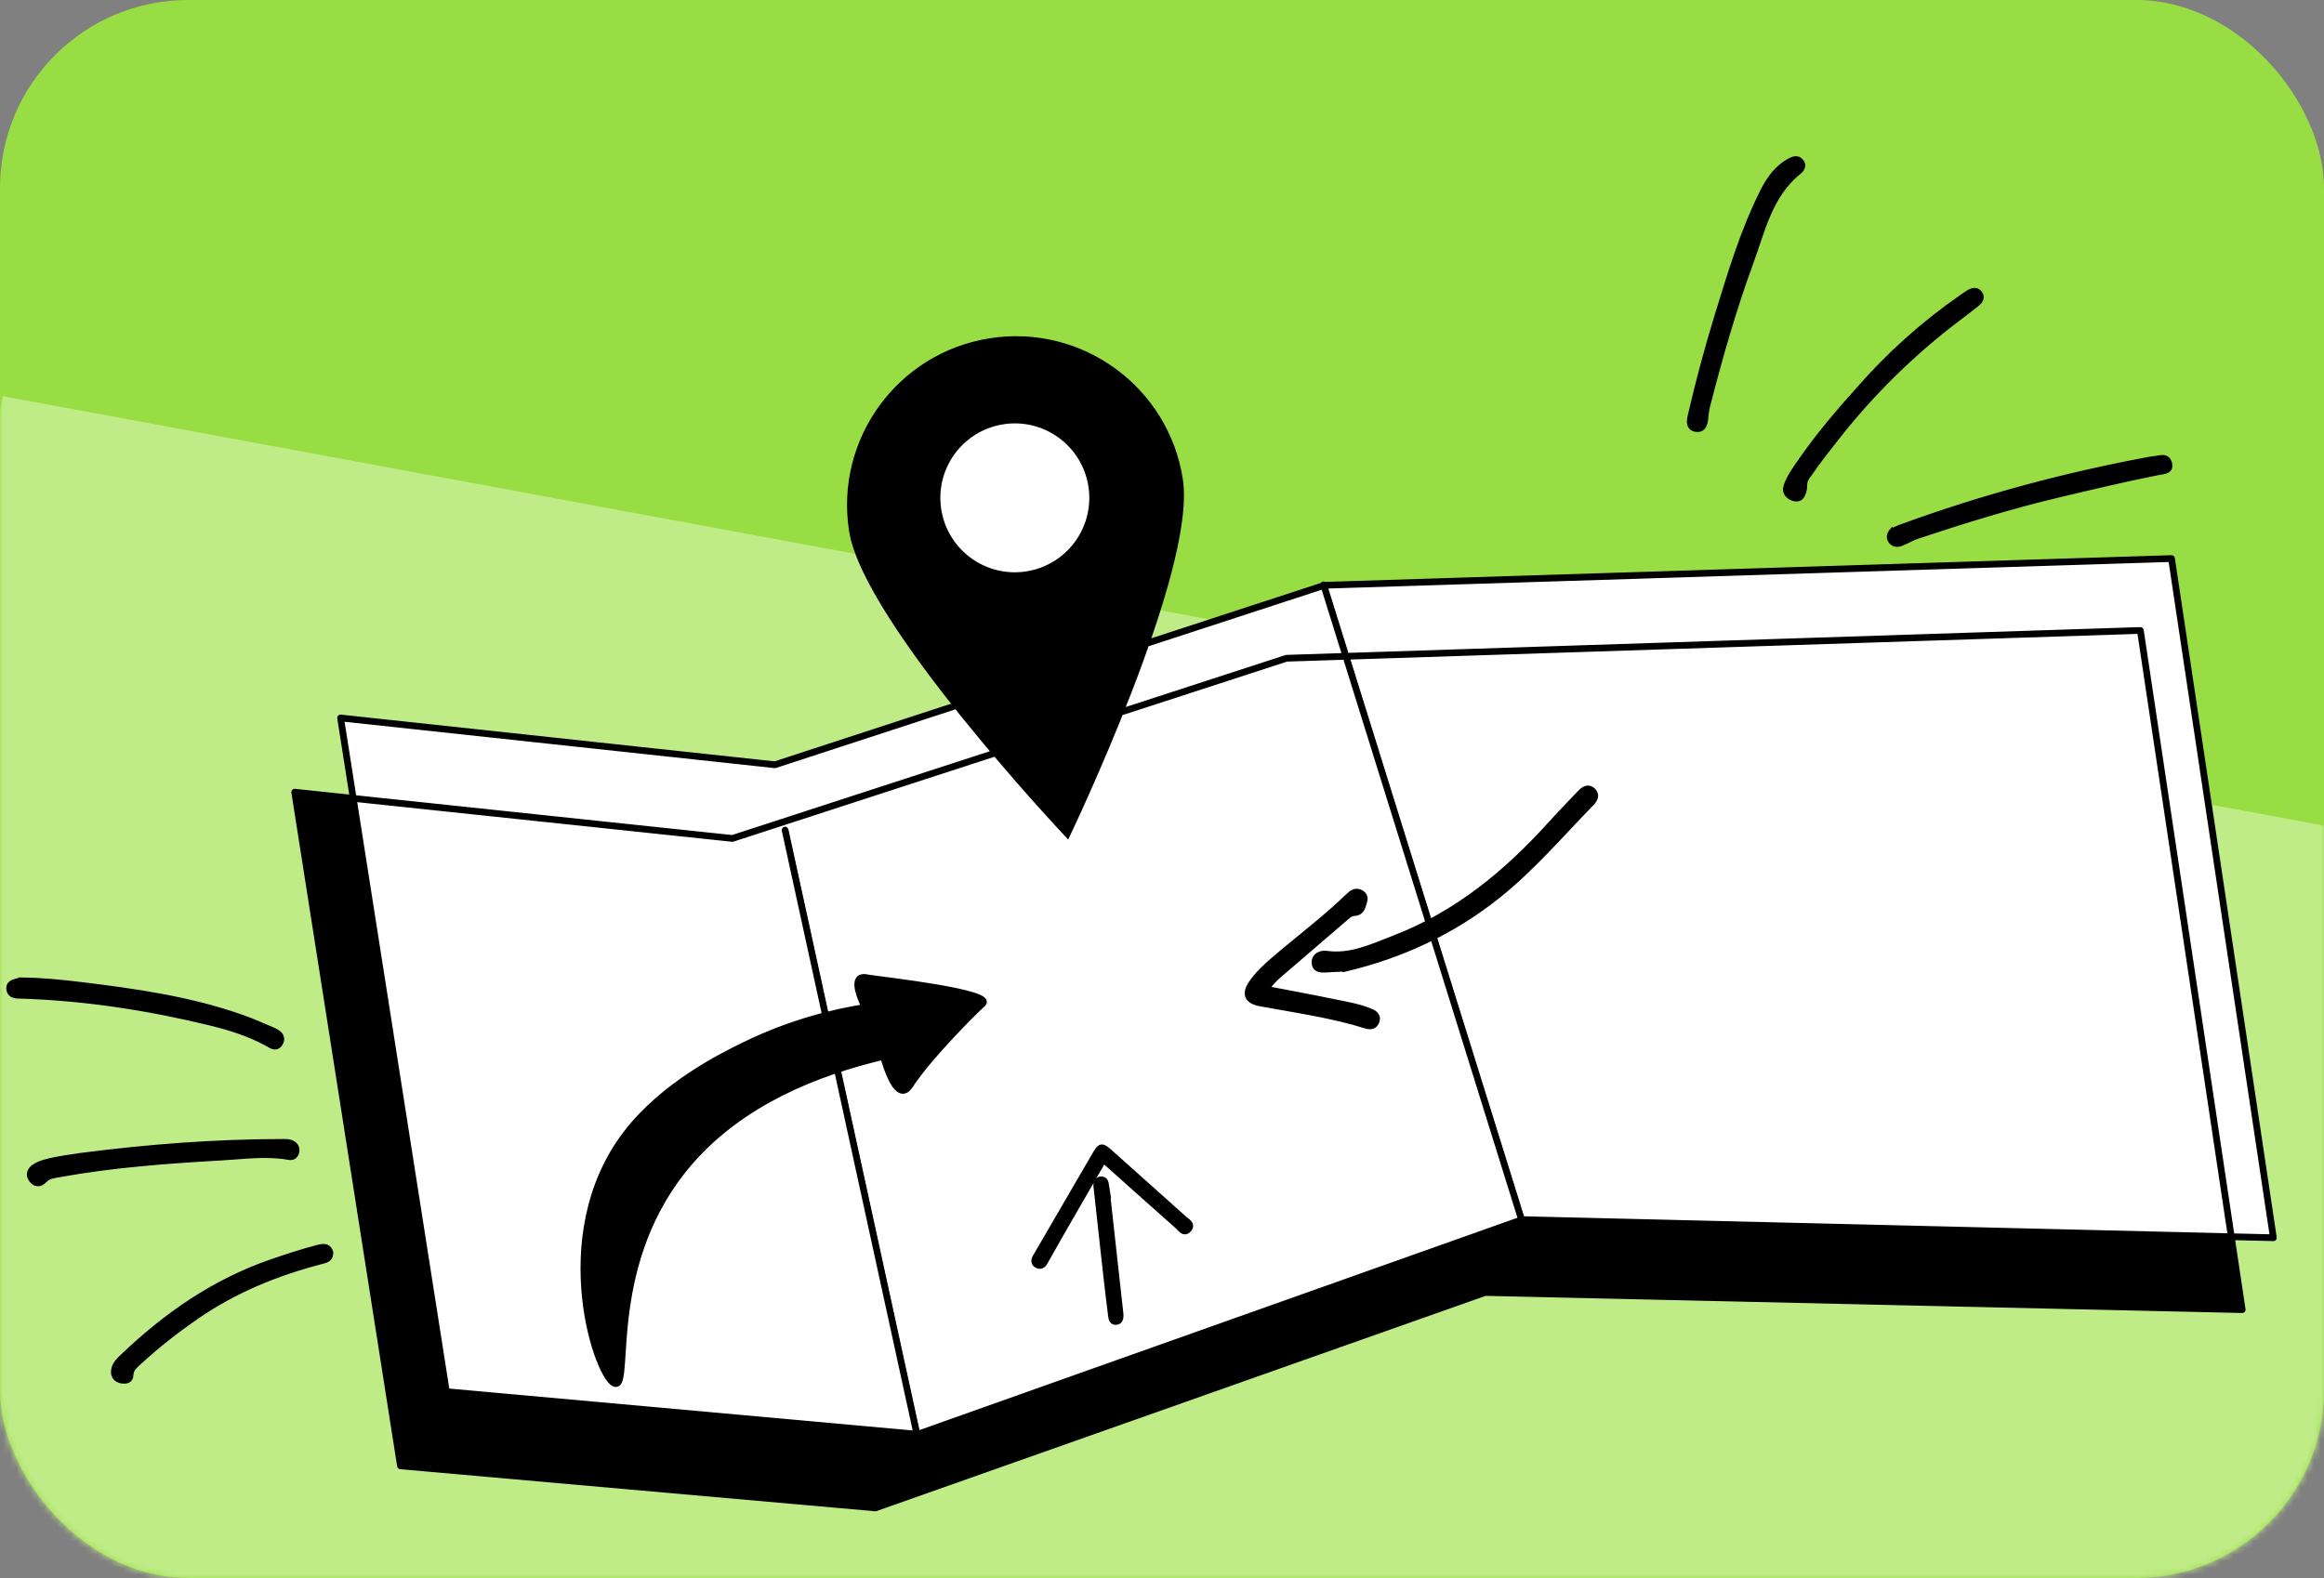 <svg width="346" height="235" viewBox="0 0 346 235" fill="none" xmlns="http://www.w3.org/2000/svg">
<rect x="0" y="0" width="346" height="235" fill="#808080" stroke="none"/>
<rect width="346" height="235" rx="28" fill="#99DD44"/>
<mask id="mask0_4697_21626" style="mask-type:alpha" maskUnits="userSpaceOnUse" x="0" y="0" width="346" height="235">
<rect width="346" height="235" rx="28" fill="#5906FF"/>
</mask>
<g mask="url(#mask0_4697_21626)">
<rect x="0.416" y="59" width="374.863" height="304.54" transform="rotate(10.484 0.416 59)" fill="#C0EC88"/>
</g>
<path d="M59.624 218.302L43.876 117.973L109.044 124.865L191.544 98.029L318.662 93.889L333.822 195.038L221.107 192.483L130.334 224.565L59.624 218.302Z" fill="black"/>
<path d="M281.755 79.17C282.044 79.037 282.442 78.816 282.869 78.66C294.983 74.205 307.498 70.832 320.373 68.463C320.51 68.44 320.648 68.418 320.788 68.41C321.533 68.382 322.53 67.846 322.871 68.986C323.217 70.145 322.065 70.101 321.346 70.246C316.332 71.243 311.384 72.426 306.429 73.602C299.305 75.292 292.365 77.447 285.475 79.734C284.612 80.023 283.831 80.506 282.979 80.832C282.496 81.017 281.936 81.026 281.572 80.451C281.308 80.034 281.378 79.63 281.751 79.166L281.755 79.17Z" fill="black"/>
<path d="M267.814 25.446C263.408 28.94 262.327 34.251 260.541 39.116C257.975 46.115 255.938 53.293 254.084 60.519C253.925 61.14 253.882 61.77 253.815 62.401C253.735 63.136 253.466 63.992 252.492 63.813C251.538 63.637 251.564 62.817 251.745 62.042C252.929 56.925 254.279 51.857 255.828 46.843C257.753 40.612 259.611 34.35 262.57 28.498C263.51 26.639 264.709 24.969 266.639 23.98C267.15 23.72 267.699 23.604 268.091 24.153C268.437 24.633 268.239 25.079 267.817 25.442L267.814 25.446Z" fill="black"/>
<path d="M3.307 146.073C6.116 146.094 9.189 146.397 12.25 146.772C20.331 147.764 28.387 148.908 36.102 151.658C37.672 152.217 39.194 152.893 40.725 153.556C41.517 153.898 42.165 154.513 41.595 155.379C41.059 156.184 40.427 155.643 39.727 155.26C37.086 153.829 34.217 152.931 31.317 152.225C21.963 149.949 12.487 148.497 2.848 148.213C2.166 148.193 1.535 148.106 1.442 147.267C1.371 146.6 1.875 146.253 3.308 146.079L3.307 146.073Z" fill="black"/>
<path d="M276.69 58.195C281.235 52.972 286.363 48.353 292.075 44.384C292.441 44.132 292.795 43.876 293.177 43.645C293.674 43.344 294.213 43.19 294.631 43.719C295.062 44.267 294.759 44.764 294.311 45.125C293.36 45.898 292.381 46.638 291.401 47.377C284.635 52.507 278.633 58.404 273.387 65.084C272.024 66.823 270.64 68.537 269.404 70.37C269.152 70.746 268.685 71.192 268.577 71.909C268.508 72.349 268.607 72.547 268.455 73.087C268.364 73.405 268.207 73.976 267.756 74.137C267.553 74.209 267.356 74.177 267.198 74.151C266.854 74.096 266.62 73.936 266.501 73.851C266 73.487 265.844 72.997 266.036 72.421C266.513 71.003 267.412 69.82 268.248 68.616C270.792 64.936 273.692 61.54 276.689 58.188L276.69 58.195Z" fill="black"/>
<path d="M12.012 172.204C21.985 170.91 32 170.134 42.063 170.127C42.561 170.126 43.055 170.104 43.499 170.352C43.978 170.622 44.183 171.055 44.038 171.597C43.906 172.082 43.563 172.338 43.039 172.245C39.668 171.639 36.288 172.128 32.926 172.319C24.897 172.78 16.87 173.365 8.932 174.796C8.071 174.952 7.189 175.013 6.518 175.725C5.922 176.36 5.242 176.28 4.761 175.616C4.273 174.943 4.518 174.271 5.178 173.839C6.097 173.242 7.181 173.035 8.23 172.816C9.475 172.556 10.748 172.407 12.008 172.21L12.012 172.204Z" fill="black"/>
<path d="M49.121 186.547C49.127 187.427 48.522 187.582 47.87 187.749C41.172 189.484 34.846 192.063 29.13 196.023C26.183 198.064 23.36 200.266 20.725 202.696C20.093 203.275 19.39 203.779 19.353 204.84C19.325 205.605 18.553 205.638 17.967 205.494C17.16 205.298 16.907 204.659 17.072 203.895C17.233 203.142 17.803 202.621 18.332 202.117C24.78 195.942 31.974 190.941 40.494 188.014C42.762 187.234 45.04 186.479 47.37 185.88C48.16 185.68 48.831 185.603 49.121 186.547Z" fill="black"/>
<path d="M66.456 207.252L50.708 106.922L115.374 113.893L197.191 87.163L323.299 83.181L338.465 184.329L226.635 181.63L136.616 213.6L66.456 207.252Z" fill="white"/>
<path d="M200.321 144.178C199.323 144.23 198.392 144.26 197.466 144.323C196.687 144.373 195.829 144.349 195.778 143.389C195.725 142.385 196.715 141.995 197.431 142.097C201.134 142.624 204.324 141.054 207.591 139.8C216.892 136.237 224.313 130.096 230.904 122.804C232.351 121.206 233.859 119.657 235.344 118.097C235.866 117.55 236.501 117.2 237.124 117.83C237.67 118.384 237.402 119.012 236.907 119.521C232.357 124.191 228.12 129.184 223.01 133.274C216.28 138.662 208.651 142.21 200.322 144.183L200.321 144.178Z" fill="black"/>
<path d="M188.438 147.319C191.901 147.987 195.257 148.601 198.593 149.294C200.458 149.681 202.359 149.981 204.13 150.738C204.71 150.987 205.144 151.422 204.861 152.128C204.589 152.805 204.022 152.888 203.389 152.686C198.562 151.164 193.559 150.441 188.603 149.53C188.22 149.459 187.829 149.41 187.444 149.323C185.76 148.945 185.368 148.006 186.337 146.542C187.294 145.102 188.574 143.95 189.882 142.827C193.491 139.737 197.313 136.892 200.734 133.574C201.233 133.092 201.759 132.605 202.544 133.007C202.995 133.238 203.218 133.651 203.076 134.106C202.84 134.87 202.751 135.841 201.655 135.903C201.167 135.93 200.844 136.139 200.503 136.438C197.201 139.289 193.885 142.12 190.577 144.967C189.805 145.634 189.055 146.325 188.438 147.313L188.438 147.319Z" fill="black"/>
<path d="M175.606 71.414C177.706 84.864 158.894 124.145 158.894 124.145C158.894 124.145 129.005 92.461 126.906 79.016C124.808 65.571 134.004 52.967 147.456 50.867C160.907 48.768 173.508 57.969 175.606 71.414Z" fill="black"/>
<path d="M152.876 85.588C159.199 84.601 163.524 78.676 162.537 72.353C161.551 66.031 155.625 61.706 149.302 62.693C142.979 63.68 138.653 69.605 139.64 75.928C140.627 82.25 146.553 86.575 152.876 85.588Z" fill="white"/>
<path d="M93.288 168.807C98.851 161.55 107.582 157.278 110.859 155.672C117.893 152.233 124.366 150.736 128.785 150.03C128.101 148.594 127.193 146.352 128.046 145.721C128.463 145.415 129.137 145.632 129.412 145.672C131.663 146.009 148.165 147.858 146.27 149.489C145.147 150.457 138.389 157.206 135.646 161.359C135.385 161.755 135.008 162.355 134.466 162.385C133.299 162.447 132.258 159.809 131.521 157.326C121.672 159.656 110.484 164.061 102.716 172.996C89.959 187.671 93.895 205.982 91.697 206.057C89.286 206.138 81.472 184.221 93.288 168.807Z" fill="black"/>
<path d="M164.265 172.663C162.753 175.278 161.283 177.81 159.82 180.352C158.357 182.894 156.9 185.44 155.461 187.995C155.203 188.446 154.828 188.564 154.442 188.368C153.966 188.125 153.964 187.687 154.227 187.236C157.113 182.279 159.997 177.316 162.882 172.354C163.939 170.537 163.929 170.544 165.486 171.931C169.058 175.125 172.646 178.312 176.21 181.518C176.656 181.919 177.571 182.351 176.891 183.075C176.268 183.746 175.775 182.899 175.349 182.517C171.992 179.551 168.659 176.56 165.316 173.576C164.992 173.288 164.662 173 164.27 172.657L164.265 172.663Z" fill="black"/>
<path d="M164.8 178.025C165.442 183.82 166.084 189.616 166.727 195.412C166.745 195.601 166.769 195.788 166.765 195.975C166.751 196.376 166.658 196.763 166.172 196.8C165.675 196.84 165.545 196.466 165.494 196.064C165.247 194.062 164.995 192.062 164.769 190.057C164.281 185.703 163.809 181.346 163.331 176.99C163.313 176.802 163.272 176.611 163.293 176.428C163.328 176.056 163.476 175.743 163.903 175.709C164.345 175.673 164.517 175.968 164.58 176.336C164.678 176.895 164.755 177.457 164.843 178.018C164.827 178.02 164.811 178.023 164.795 178.025L164.8 178.025Z" fill="black"/>
<path d="M59.624 218.302L59.13 218.38C59.166 218.607 59.351 218.78 59.58 218.8L59.624 218.302ZM43.876 117.973L43.928 117.475C43.774 117.459 43.62 117.515 43.513 117.628C43.406 117.741 43.358 117.897 43.382 118.05L43.876 117.973ZM109.044 124.865L108.991 125.362C109.061 125.37 109.132 125.362 109.199 125.34L109.044 124.865ZM191.544 98.029L191.528 97.529C191.481 97.531 191.434 97.539 191.39 97.553L191.544 98.029ZM318.662 93.889L319.156 93.815C319.119 93.564 318.899 93.381 318.646 93.39L318.662 93.889ZM333.822 195.038L333.81 195.538C333.958 195.542 334.099 195.48 334.197 195.369C334.294 195.258 334.338 195.11 334.316 194.964L333.822 195.038ZM221.107 192.483L221.118 191.983C221.057 191.982 220.997 191.992 220.94 192.012L221.107 192.483ZM130.334 224.565L130.29 225.063C130.361 225.069 130.433 225.06 130.5 225.036L130.334 224.565ZM281.755 79.17L281.421 79.542L281.666 79.762L281.965 79.624L281.755 79.17ZM282.869 78.66L283.04 79.13L283.042 79.129L282.869 78.66ZM320.373 68.463L320.292 67.969L320.282 67.971L320.373 68.463ZM320.788 68.41L320.769 67.91L320.76 67.911L320.788 68.41ZM322.871 68.986L322.392 69.129L322.392 69.129L322.871 68.986ZM321.346 70.246L321.444 70.737L321.445 70.736L321.346 70.246ZM306.429 73.602L306.544 74.089L306.544 74.089L306.429 73.602ZM285.475 79.734L285.317 79.259L285.316 79.26L285.475 79.734ZM282.979 80.832L282.8 80.365L282.8 80.365L282.979 80.832ZM281.572 80.451L281.149 80.718L281.15 80.719L281.572 80.451ZM281.751 79.166L282.086 78.795L281.693 78.441L281.362 78.853L281.751 79.166ZM267.814 25.446L268.125 25.837L268.158 25.811L268.186 25.779L267.814 25.446ZM260.541 39.116L260.071 38.944L260.071 38.944L260.541 39.116ZM254.084 60.519L253.6 60.395L253.6 60.395L254.084 60.519ZM253.815 62.401L254.312 62.455L254.312 62.453L253.815 62.401ZM252.492 63.813L252.402 64.305L252.402 64.305L252.492 63.813ZM251.745 62.042L252.232 62.156L252.233 62.154L251.745 62.042ZM255.828 46.843L255.35 46.696L255.35 46.696L255.828 46.843ZM262.57 28.498L262.124 28.272L262.124 28.272L262.57 28.498ZM266.639 23.98L266.412 23.535L266.411 23.535L266.639 23.98ZM268.091 24.153L267.684 24.444L267.686 24.446L268.091 24.153ZM267.817 25.442L267.491 25.063L267.467 25.084L267.445 25.108L267.817 25.442ZM3.307 146.073L3.311 145.574L2.722 145.569L2.813 146.151L3.307 146.073ZM12.25 146.772L12.311 146.276L12.311 146.276L12.25 146.772ZM36.102 151.658L35.934 152.129L35.934 152.129L36.102 151.658ZM40.725 153.556L40.526 154.015L40.527 154.016L40.725 153.556ZM41.595 155.379L42.011 155.656L42.012 155.654L41.595 155.379ZM39.727 155.26L39.968 154.821L39.966 154.82L39.727 155.26ZM31.317 152.225L31.435 151.739L31.435 151.739L31.317 152.225ZM2.848 148.213L2.863 147.713L2.862 147.713L2.848 148.213ZM1.442 147.267L0.945 147.32L0.945 147.322L1.442 147.267ZM3.308 146.079L3.368 146.575L3.882 146.513L3.802 146.002L3.308 146.079ZM276.69 58.195L276.19 58.221L276.255 59.457L277.067 58.523L276.69 58.195ZM292.075 44.384L291.791 43.973L291.79 43.974L292.075 44.384ZM293.177 43.645L293.435 44.074L293.437 44.073L293.177 43.645ZM294.631 43.719L295.025 43.41L295.024 43.409L294.631 43.719ZM294.311 45.125L293.997 44.735L293.995 44.737L294.311 45.125ZM291.401 47.377L291.1 46.979L291.099 46.979L291.401 47.377ZM273.387 65.084L272.994 64.775L272.993 64.775L273.387 65.084ZM269.404 70.37L268.989 70.09L268.988 70.092L269.404 70.37ZM268.577 71.909L269.071 71.987L269.071 71.984L268.577 71.909ZM268.455 73.087L268.936 73.223L268.936 73.222L268.455 73.087ZM267.756 74.137L267.923 74.609L267.924 74.608L267.756 74.137ZM267.198 74.151L267.279 73.658L267.277 73.657L267.198 74.151ZM266.501 73.851L266.207 74.255L266.209 74.257L266.501 73.851ZM266.036 72.421L265.562 72.261L265.562 72.263L266.036 72.421ZM268.248 68.616L268.659 68.902L268.66 68.901L268.248 68.616ZM276.689 58.188L277.189 58.162L277.126 56.95L276.317 57.854L276.689 58.188ZM12.012 172.204L11.948 171.708L11.735 171.736L11.609 171.909L12.012 172.204ZM42.063 170.127L42.064 170.627H42.064L42.063 170.127ZM43.499 170.352L43.744 169.916L43.743 169.915L43.499 170.352ZM44.038 171.597L44.52 171.728L44.521 171.726L44.038 171.597ZM43.039 172.245L42.951 172.737L42.952 172.737L43.039 172.245ZM32.926 172.319L32.898 171.82L32.897 171.82L32.926 172.319ZM8.932 174.796L8.844 174.304L8.843 174.304L8.932 174.796ZM6.518 175.725L6.154 175.382L6.153 175.383L6.518 175.725ZM4.761 175.616L4.356 175.91L4.356 175.91L4.761 175.616ZM5.178 173.839L4.906 173.42L4.905 173.421L5.178 173.839ZM8.23 172.816L8.332 173.306L8.332 173.306L8.23 172.816ZM12.008 172.21L12.085 172.704L12.289 172.672L12.411 172.505L12.008 172.21ZM49.121 186.547L49.621 186.544L49.62 186.471L49.599 186.401L49.121 186.547ZM47.87 187.749L47.745 187.265L47.744 187.265L47.87 187.749ZM29.13 196.023L29.415 196.435L29.415 196.434L29.13 196.023ZM20.725 202.696L21.063 203.064L21.064 203.063L20.725 202.696ZM19.353 204.84L19.853 204.859L19.853 204.858L19.353 204.84ZM17.967 205.494L18.086 205.009L18.085 205.009L17.967 205.494ZM17.072 203.895L17.561 204L17.561 204L17.072 203.895ZM18.332 202.117L18.677 202.479L18.677 202.479L18.332 202.117ZM40.494 188.014L40.656 188.487L40.657 188.487L40.494 188.014ZM47.37 185.88L47.248 185.395L47.246 185.396L47.37 185.88ZM66.456 207.252L65.962 207.329C65.998 207.556 66.183 207.729 66.411 207.75L66.456 207.252ZM50.708 106.922L50.761 106.425C50.607 106.408 50.453 106.464 50.346 106.577C50.238 106.69 50.19 106.846 50.214 106.999L50.708 106.922ZM115.374 113.893L115.32 114.39C115.391 114.397 115.462 114.39 115.529 114.368L115.374 113.893ZM197.191 87.163L197.175 86.663C197.128 86.665 197.081 86.673 197.036 86.688L197.191 87.163ZM323.299 83.181L323.794 83.107C323.756 82.856 323.537 82.673 323.284 82.681L323.299 83.181ZM338.465 184.329L338.452 184.829C338.6 184.833 338.742 184.771 338.839 184.66C338.937 184.55 338.981 184.401 338.959 184.255L338.465 184.329ZM226.635 181.63L226.647 181.131C226.586 181.129 226.525 181.139 226.467 181.159L226.635 181.63ZM136.616 213.6L136.571 214.098C136.643 214.105 136.715 214.095 136.783 214.071L136.616 213.6ZM117.375 123.51C117.316 123.24 117.05 123.069 116.78 123.128C116.51 123.187 116.339 123.454 116.398 123.723L117.375 123.51ZM136.012 213.632C136.071 213.902 136.337 214.073 136.607 214.014C136.877 213.955 137.048 213.689 136.989 213.419L136.012 213.632ZM226.034 181.715C226.117 181.979 226.397 182.126 226.661 182.044C226.924 181.962 227.071 181.681 226.989 181.418L226.034 181.715ZM197.544 86.945C197.462 86.681 197.182 86.534 196.918 86.616C196.655 86.698 196.507 86.979 196.59 87.243L197.544 86.945ZM200.321 144.178L200.815 144.1L200.745 143.655L200.295 143.679L200.321 144.178ZM197.466 144.323L197.499 144.822L197.5 144.822L197.466 144.323ZM195.778 143.389L195.279 143.415L195.279 143.415L195.778 143.389ZM197.431 142.097L197.501 141.602L197.501 141.602L197.431 142.097ZM207.591 139.8L207.412 139.333L207.412 139.333L207.591 139.8ZM230.904 122.804L230.534 122.469L230.534 122.469L230.904 122.804ZM235.344 118.097L234.983 117.751L234.982 117.752L235.344 118.097ZM237.124 117.83L237.48 117.479L237.48 117.478L237.124 117.83ZM236.907 119.521L237.265 119.87L237.265 119.869L236.907 119.521ZM223.01 133.274L222.698 132.884L222.697 132.884L223.01 133.274ZM200.322 144.183L199.828 144.261L199.912 144.794L200.437 144.67L200.322 144.183ZM188.438 147.319L187.944 147.396L187.999 147.743L188.344 147.81L188.438 147.319ZM198.593 149.294L198.491 149.784L198.491 149.784L198.593 149.294ZM204.13 150.738L204.326 150.278L204.326 150.278L204.13 150.738ZM204.861 152.128L204.397 151.942L204.397 151.942L204.861 152.128ZM203.389 152.686L203.541 152.21L203.539 152.209L203.389 152.686ZM188.603 149.53L188.511 150.022L188.513 150.022L188.603 149.53ZM187.444 149.323L187.554 148.835L187.553 148.835L187.444 149.323ZM186.337 146.542L185.921 146.265L185.92 146.266L186.337 146.542ZM189.882 142.827L189.556 142.447L189.556 142.448L189.882 142.827ZM200.734 133.574L200.386 133.215L200.386 133.215L200.734 133.574ZM202.544 133.007L202.315 133.452L202.316 133.453L202.544 133.007ZM203.076 134.106L202.599 133.956L202.598 133.958L203.076 134.106ZM201.655 135.903L201.683 136.402L201.683 136.402L201.655 135.903ZM200.503 136.438L200.829 136.817L200.832 136.814L200.503 136.438ZM190.577 144.967L190.25 144.588L190.249 144.589L190.577 144.967ZM188.438 147.313L188.013 147.048L187.915 147.207L187.944 147.391L188.438 147.313ZM175.606 71.414L175.112 71.491L175.606 71.414ZM158.894 124.145L158.53 124.488L159.03 125.018L159.345 124.361L158.894 124.145ZM162.537 72.353L162.043 72.43L162.537 72.353ZM139.64 75.928L139.146 76.005L139.64 75.928ZM93.288 168.807L93.685 169.111H93.685L93.288 168.807ZM110.859 155.672L110.64 155.223L110.639 155.223L110.859 155.672ZM128.785 150.03L128.864 150.524L129.523 150.418L129.236 149.815L128.785 150.03ZM128.046 145.721L127.751 145.317L127.749 145.319L128.046 145.721ZM129.412 145.672L129.486 145.177L129.482 145.177L129.412 145.672ZM146.27 149.489L145.944 149.11L145.943 149.11L146.27 149.489ZM135.646 161.359L135.228 161.083L135.228 161.084L135.646 161.359ZM134.466 162.385L134.492 162.884L134.493 162.884L134.466 162.385ZM131.521 157.326L132 157.184L131.865 156.731L131.406 156.839L131.521 157.326ZM102.716 172.996L103.094 173.324L102.716 172.996ZM91.697 206.057L91.713 206.556L91.714 206.556L91.697 206.057ZM164.265 172.663L163.862 172.367L163.846 172.389L163.832 172.412L164.265 172.663ZM155.461 187.995L155.895 188.243L155.897 188.24L155.461 187.995ZM154.442 188.368L154.214 188.813L154.215 188.813L154.442 188.368ZM154.227 187.236L154.659 187.488L154.659 187.488L154.227 187.236ZM162.882 172.354L162.45 172.102L162.45 172.102L162.882 172.354ZM165.486 171.931L165.819 171.558L165.818 171.557L165.486 171.931ZM176.891 183.075L176.526 182.733L176.524 182.735L176.891 183.075ZM175.349 182.517L175.682 182.145L175.68 182.142L175.349 182.517ZM165.316 173.576L165.649 173.203L165.648 173.203L165.316 173.576ZM164.27 172.657L164.599 172.28L164.189 171.921L163.866 172.361L164.27 172.657ZM164.8 178.025L165.297 177.969L165.239 177.45L164.723 177.531L164.8 178.025ZM166.727 195.412L167.224 195.363L167.223 195.357L166.727 195.412ZM166.765 195.975L167.265 195.992L167.265 195.985L166.765 195.975ZM166.172 196.8L166.133 196.302L166.133 196.302L166.172 196.8ZM165.494 196.064L164.997 196.125L164.998 196.128L165.494 196.064ZM164.769 190.057L164.272 190.112L164.272 190.113L164.769 190.057ZM163.331 176.99L162.834 177.039L162.834 177.045L163.331 176.99ZM163.293 176.428L163.79 176.483L163.79 176.474L163.293 176.428ZM163.903 175.709L163.942 176.207L163.943 176.207L163.903 175.709ZM164.58 176.336L164.087 176.42L164.088 176.422L164.58 176.336ZM164.843 178.018L164.92 178.512L165.414 178.435L165.337 177.941L164.843 178.018ZM164.795 178.025L164.717 177.531L164.872 178.519L164.795 178.025ZM60.118 218.225L44.37 117.895L43.382 118.05L59.13 218.38L60.118 218.225ZM43.823 118.47L108.991 125.362L109.097 124.368L43.928 117.475L43.823 118.47ZM109.199 125.34L191.699 98.504L191.39 97.553L108.889 124.389L109.199 125.34ZM191.561 98.529L318.678 94.389L318.646 93.39L191.528 97.529L191.561 98.529ZM318.167 93.963L333.327 195.113L334.316 194.964L319.156 93.815L318.167 93.963ZM333.833 194.539L221.118 191.983L221.095 192.983L333.81 195.538L333.833 194.539ZM220.94 192.012L130.167 224.094L130.5 225.036L221.273 192.955L220.94 192.012ZM130.378 224.067L59.668 217.804L59.58 218.8L130.29 225.063L130.378 224.067ZM281.965 79.624C282.304 79.468 282.637 79.277 283.04 79.13L282.698 78.19C282.248 78.354 281.785 78.606 281.546 78.716L281.965 79.624ZM283.042 79.129C295.128 74.685 307.615 71.319 320.463 68.954L320.282 67.971C307.381 70.345 294.839 73.726 282.697 78.191L283.042 79.129ZM320.453 68.956C320.595 68.933 320.707 68.915 320.816 68.909L320.76 67.911C320.59 67.92 320.426 67.947 320.292 67.969L320.453 68.956ZM320.807 68.909C321.036 68.901 321.279 68.853 321.468 68.82C321.676 68.783 321.836 68.758 321.975 68.76C322.106 68.762 322.173 68.788 322.215 68.818C322.255 68.846 322.329 68.919 322.392 69.129L323.35 68.843C323.242 68.483 323.064 68.196 322.798 68.005C322.534 67.816 322.242 67.763 321.988 67.76C321.741 67.757 321.491 67.8 321.292 67.835C321.073 67.874 320.912 67.905 320.769 67.91L320.807 68.909ZM322.392 69.129C322.458 69.352 322.428 69.436 322.422 69.451C322.417 69.461 322.4 69.496 322.301 69.541C322.196 69.589 322.049 69.625 321.853 69.658C321.691 69.685 321.431 69.719 321.247 69.756L321.445 70.736C321.622 70.701 321.775 70.685 322.02 70.644C322.232 70.608 322.486 70.555 322.715 70.451C322.951 70.344 323.201 70.163 323.338 69.852C323.472 69.545 323.456 69.199 323.35 68.843L322.392 69.129ZM321.249 69.756C316.224 70.754 311.267 71.94 306.313 73.116L306.544 74.089C311.502 72.912 316.44 71.731 321.444 70.737L321.249 69.756ZM306.313 73.116C299.169 74.81 292.212 76.971 285.317 79.259L285.632 80.208C292.517 77.923 299.441 75.773 306.544 74.089L306.313 73.116ZM285.316 79.26C284.851 79.415 284.415 79.621 284.005 79.819C283.588 80.02 283.202 80.211 282.8 80.365L283.157 81.299C283.608 81.127 284.038 80.913 284.44 80.719C284.85 80.522 285.235 80.341 285.634 80.208L285.316 79.26ZM282.8 80.365C282.609 80.438 282.447 80.459 282.324 80.435C282.221 80.416 282.106 80.36 281.994 80.184L281.15 80.719C281.402 81.117 281.749 81.344 282.138 81.418C282.507 81.487 282.866 81.411 283.158 81.299L282.8 80.365ZM281.995 80.184C281.917 80.061 281.906 79.975 281.917 79.899C281.931 79.809 281.985 79.673 282.141 79.48L281.362 78.853C281.144 79.123 280.977 79.422 280.928 79.753C280.877 80.1 280.963 80.424 281.149 80.718L281.995 80.184ZM281.417 79.538L281.421 79.542L282.09 78.799L282.086 78.795L281.417 79.538ZM267.503 25.054C265.215 26.869 263.801 29.149 262.737 31.565C261.687 33.952 260.944 36.565 260.071 38.944L261.01 39.288C261.923 36.801 262.614 34.327 263.652 31.968C264.677 29.639 266.007 27.517 268.125 25.837L267.503 25.054ZM260.071 38.944C257.497 45.965 255.456 53.162 253.6 60.395L254.569 60.643C256.421 53.425 258.452 46.265 261.01 39.288L260.071 38.944ZM253.6 60.395C253.429 61.061 253.382 61.742 253.318 62.348L254.312 62.453C254.382 61.797 254.421 61.218 254.569 60.643L253.6 60.395ZM253.318 62.346C253.28 62.695 253.203 62.986 253.079 63.162C253.024 63.24 252.968 63.284 252.91 63.308C252.851 63.332 252.751 63.352 252.582 63.321L252.402 64.305C252.721 64.363 253.019 64.343 253.287 64.234C253.555 64.125 253.754 63.942 253.898 63.737C254.173 63.345 254.27 62.841 254.312 62.455L253.318 62.346ZM252.583 63.321C252.413 63.29 252.325 63.237 252.278 63.196C252.233 63.156 252.198 63.102 252.175 63.018C252.121 62.824 252.144 62.532 252.232 62.156L251.259 61.928C251.165 62.327 251.085 62.832 251.211 63.286C251.278 63.526 251.404 63.758 251.617 63.946C251.827 64.132 252.094 64.248 252.402 64.305L252.583 63.321ZM252.233 62.154C253.413 57.048 254.761 51.992 256.305 46.991L255.35 46.696C253.798 51.722 252.444 56.802 251.258 61.929L252.233 62.154ZM256.305 46.991C258.234 40.748 260.08 34.531 263.016 28.724L262.124 28.272C259.142 34.17 257.271 40.477 255.35 46.696L256.305 46.991ZM263.016 28.724C263.936 26.905 265.073 25.344 266.867 24.425L266.411 23.535C264.344 24.594 263.084 26.373 262.124 28.272L263.016 28.724ZM266.866 24.426C267.096 24.309 267.271 24.259 267.395 24.263C267.483 24.265 267.575 24.291 267.684 24.444L268.498 23.863C268.214 23.466 267.836 23.275 267.423 23.263C267.048 23.253 266.693 23.392 266.412 23.535L266.866 24.426ZM267.686 24.446C267.78 24.576 267.775 24.654 267.759 24.71C267.737 24.793 267.662 24.915 267.491 25.063L268.144 25.821C268.394 25.605 268.629 25.323 268.724 24.973C268.827 24.595 268.748 24.209 268.496 23.86L267.686 24.446ZM267.445 25.108L267.441 25.112L268.186 25.779L268.19 25.775L267.445 25.108ZM3.303 146.573C6.083 146.594 9.133 146.894 12.189 147.269L12.311 146.276C9.245 145.9 6.15 145.595 3.311 145.574L3.303 146.573ZM12.189 147.269C20.27 148.261 28.276 149.399 35.934 152.129L36.27 151.187C28.497 148.417 20.392 147.268 12.311 146.276L12.189 147.269ZM35.934 152.129C37.484 152.681 38.988 153.349 40.526 154.015L40.924 153.098C39.4 152.437 37.859 151.753 36.27 151.187L35.934 152.129ZM40.527 154.016C40.887 154.171 41.136 154.358 41.246 154.535C41.295 154.614 41.314 154.685 41.311 154.758C41.309 154.833 41.281 154.946 41.177 155.104L42.012 155.654C42.194 155.378 42.299 155.09 42.311 154.796C42.322 154.499 42.236 154.232 42.095 154.007C41.826 153.574 41.355 153.283 40.923 153.097L40.527 154.016ZM41.179 155.102C41.083 155.245 41.017 155.279 40.994 155.288C40.974 155.296 40.936 155.304 40.85 155.282C40.756 155.257 40.639 155.203 40.481 155.116C40.405 155.074 40.326 155.027 40.239 154.977C40.154 154.927 40.062 154.873 39.968 154.821L39.487 155.699C39.568 155.743 39.648 155.79 39.734 155.84C39.818 155.889 39.907 155.941 39.997 155.991C40.171 156.087 40.377 156.191 40.595 156.249C40.821 156.308 41.085 156.325 41.356 156.22C41.625 156.116 41.839 155.915 42.011 155.656L41.179 155.102ZM39.966 154.82C37.27 153.36 34.353 152.45 31.435 151.739L31.198 152.71C34.08 153.413 36.903 154.298 39.489 155.7L39.966 154.82ZM31.435 151.739C22.053 149.456 12.542 147.998 2.863 147.713L2.833 148.712C12.431 148.995 21.873 150.442 31.198 152.71L31.435 151.739ZM2.862 147.713C2.515 147.703 2.293 147.674 2.15 147.601C2.063 147.557 1.969 147.483 1.939 147.212L0.945 147.322C1.008 147.889 1.276 148.279 1.698 148.493C2.065 148.679 2.499 148.703 2.834 148.712L2.862 147.713ZM1.939 147.214C1.929 147.114 1.943 147.062 1.956 147.034C1.968 147.007 1.997 146.963 2.083 146.908C2.276 146.782 2.662 146.661 3.368 146.575L3.247 145.582C2.521 145.671 1.938 145.81 1.539 146.069C1.328 146.205 1.155 146.384 1.048 146.615C0.942 146.845 0.92 147.086 0.945 147.32L1.939 147.214ZM3.802 146.002L3.801 145.996L2.813 146.151L2.814 146.156L3.802 146.002ZM277.067 58.523C281.585 53.33 286.682 48.739 292.361 44.795L291.79 43.974C286.043 47.966 280.884 52.613 276.312 57.867L277.067 58.523ZM292.36 44.796C292.737 44.535 293.071 44.294 293.435 44.074L292.919 43.217C292.52 43.458 292.145 43.728 291.791 43.973L292.36 44.796ZM293.437 44.073C293.662 43.937 293.833 43.875 293.954 43.87C294.036 43.867 294.125 43.884 294.239 44.029L295.024 43.409C294.72 43.025 294.33 42.854 293.914 42.871C293.537 42.886 293.19 43.053 292.918 43.218L293.437 44.073ZM294.238 44.028C294.305 44.113 294.327 44.175 294.335 44.214C294.342 44.252 294.34 44.291 294.325 44.336C294.291 44.442 294.188 44.582 293.997 44.735L294.624 45.514C294.881 45.307 295.154 45.018 295.276 44.648C295.41 44.239 295.335 43.805 295.025 43.41L294.238 44.028ZM293.995 44.737C293.052 45.503 292.08 46.238 291.1 46.979L291.703 47.776C292.681 47.037 293.667 46.292 294.626 45.513L293.995 44.737ZM291.099 46.979C284.299 52.134 278.266 58.061 272.994 64.775L273.78 65.392C279 58.746 284.972 52.88 291.703 47.776L291.099 46.979ZM272.993 64.775C271.637 66.507 270.238 68.239 268.989 70.09L269.818 70.649C271.042 68.836 272.411 67.14 273.78 65.392L272.993 64.775ZM268.988 70.092C268.81 70.358 268.213 70.97 268.083 71.835L269.071 71.984C269.157 71.414 269.493 71.135 269.819 70.648L268.988 70.092ZM268.083 71.832C268.042 72.096 268.05 72.308 268.047 72.452C268.045 72.592 268.035 72.733 267.973 72.951L268.936 73.222C269.026 72.901 269.043 72.672 269.047 72.469C269.05 72.27 269.044 72.162 269.071 71.987L268.083 71.832ZM267.974 72.95C267.926 73.117 267.877 73.288 267.798 73.437C267.72 73.586 267.646 73.645 267.587 73.666L267.924 74.608C268.316 74.468 268.547 74.161 268.682 73.904C268.818 73.648 268.893 73.375 268.936 73.223L267.974 72.95ZM267.589 73.666C267.522 73.689 267.447 73.685 267.279 73.658L267.116 74.644C267.265 74.669 267.583 74.729 267.923 74.609L267.589 73.666ZM267.277 73.657C267.05 73.621 266.893 73.516 266.793 73.445L266.209 74.257C266.348 74.356 266.659 74.572 267.119 74.645L267.277 73.657ZM266.795 73.446C266.612 73.313 266.523 73.181 266.484 73.062C266.446 72.942 266.441 72.787 266.51 72.579L265.562 72.263C265.439 72.631 265.416 73.009 265.533 73.369C265.649 73.729 265.889 74.024 266.207 74.255L266.795 73.446ZM266.51 72.58C266.959 71.247 267.803 70.133 268.659 68.902L267.838 68.331C267.021 69.506 266.068 70.759 265.562 72.261L266.51 72.58ZM268.66 68.901C271.186 65.247 274.068 61.869 277.062 58.521L276.317 57.854C273.315 61.21 270.399 64.626 267.837 68.332L268.66 68.901ZM276.19 58.214L276.19 58.221L277.189 58.169L277.189 58.162L276.19 58.214ZM12.077 172.7C22.032 171.408 32.025 170.634 42.064 170.627L42.063 169.627C31.974 169.634 21.937 170.412 11.948 171.708L12.077 172.7ZM42.064 170.627C42.608 170.626 42.95 170.618 43.255 170.788L43.743 169.915C43.16 169.59 42.514 169.626 42.062 169.627L42.064 170.627ZM43.254 170.788C43.42 170.881 43.505 170.983 43.545 171.075C43.585 171.164 43.603 171.288 43.555 171.468L44.521 171.726C44.618 171.363 44.606 171 44.46 170.67C44.314 170.342 44.057 170.092 43.744 169.916L43.254 170.788ZM43.555 171.466C43.511 171.626 43.448 171.695 43.406 171.723C43.368 171.749 43.29 171.782 43.127 171.753L42.952 172.737C43.312 172.801 43.667 172.753 43.965 172.553C44.257 172.355 44.432 172.053 44.52 171.728L43.555 171.466ZM43.128 171.753C39.68 171.133 36.2 171.633 32.898 171.82L32.954 172.819C36.375 172.624 39.656 172.145 42.951 172.737L43.128 171.753ZM32.897 171.82C24.866 172.281 16.814 172.867 8.844 174.304L9.021 175.288C16.927 173.863 24.928 173.279 32.955 172.819L32.897 171.82ZM8.843 174.304C8.061 174.446 6.965 174.521 6.154 175.382L6.881 176.068C7.412 175.505 8.08 175.459 9.022 175.288L8.843 174.304ZM6.153 175.383C5.926 175.625 5.746 175.668 5.635 175.659C5.52 175.65 5.349 175.576 5.166 175.323L4.356 175.91C4.654 176.32 5.064 176.618 5.558 176.656C6.056 176.695 6.514 176.46 6.882 176.067L6.153 175.383ZM5.166 175.323C4.997 175.09 4.984 174.907 5.022 174.768C5.064 174.612 5.192 174.427 5.452 174.258L4.905 173.421C4.504 173.683 4.18 174.05 4.057 174.507C3.929 174.979 4.037 175.47 4.356 175.91L5.166 175.323ZM5.451 174.259C6.276 173.722 7.258 173.529 8.332 173.306L8.128 172.327C7.104 172.54 5.919 172.762 4.906 173.42L5.451 174.259ZM8.332 173.306C9.561 173.049 10.799 172.905 12.085 172.704L11.931 171.716C10.696 171.909 9.388 172.063 8.127 172.327L8.332 173.306ZM12.411 172.505L12.416 172.499L11.609 171.909L11.604 171.915L12.411 172.505ZM48.621 186.551C48.623 186.851 48.533 186.949 48.447 187.012C48.308 187.113 48.098 187.174 47.745 187.265L47.994 188.233C48.294 188.157 48.712 188.057 49.037 187.819C49.415 187.543 49.625 187.123 49.621 186.544L48.621 186.551ZM47.744 187.265C41.004 189.011 34.621 191.611 28.845 195.612L29.415 196.434C35.072 192.515 41.34 189.957 47.995 188.233L47.744 187.265ZM28.845 195.612C25.883 197.664 23.041 199.88 20.386 202.328L21.064 203.063C23.678 200.652 26.483 198.465 29.415 196.435L28.845 195.612ZM20.387 202.327C19.814 202.853 18.899 203.508 18.853 204.823L19.853 204.858C19.881 204.051 20.373 203.698 21.063 203.064L20.387 202.327ZM18.853 204.822C18.849 204.926 18.823 204.965 18.814 204.976C18.804 204.989 18.78 205.012 18.717 205.032C18.575 205.077 18.34 205.071 18.086 205.009L17.848 205.98C18.18 206.061 18.624 206.111 19.021 205.984C19.228 205.918 19.439 205.799 19.599 205.595C19.762 205.39 19.842 205.137 19.853 204.859L18.853 204.822ZM18.085 205.009C17.799 204.939 17.667 204.81 17.6 204.679C17.525 204.534 17.494 204.31 17.561 204L16.583 203.789C16.485 204.244 16.498 204.722 16.71 205.136C16.93 205.564 17.327 205.853 17.849 205.98L18.085 205.009ZM17.561 204C17.684 203.426 18.118 203.012 18.677 202.479L17.987 201.755C17.488 202.23 16.783 202.858 16.583 203.79L17.561 204ZM18.677 202.479C25.089 196.339 32.223 191.385 40.656 188.487L40.331 187.542C31.726 190.498 24.471 195.546 17.986 201.756L18.677 202.479ZM40.657 188.487C42.923 187.707 45.185 186.958 47.495 186.364L47.246 185.396C44.895 186 42.602 186.76 40.331 187.542L40.657 188.487ZM47.493 186.365C47.898 186.262 48.148 186.23 48.315 186.27C48.38 186.286 48.428 186.313 48.473 186.36C48.522 186.412 48.586 186.51 48.643 186.694L49.599 186.401C49.511 186.113 49.382 185.866 49.199 185.673C49.011 185.475 48.788 185.356 48.551 185.299C48.112 185.192 47.632 185.298 47.248 185.395L47.493 186.365ZM66.95 207.174L51.202 106.844L50.214 106.999L65.962 207.329L66.95 207.174ZM50.654 107.419L115.32 114.39L115.428 113.395L50.761 106.425L50.654 107.419ZM115.529 114.368L197.346 87.638L197.036 86.688L115.219 113.417L115.529 114.368ZM197.207 87.663L323.315 83.681L323.284 82.681L197.175 86.663L197.207 87.663ZM322.805 83.255L337.97 184.404L338.959 184.255L323.794 83.107L322.805 83.255ZM338.477 183.83L226.647 181.131L226.623 182.13L338.452 184.829L338.477 183.83ZM226.467 181.159L136.449 213.129L136.783 214.071L226.802 182.102L226.467 181.159ZM136.661 213.102L66.501 206.754L66.411 207.75L136.571 214.098L136.661 213.102ZM116.398 123.723L136.012 213.632L136.989 213.419L117.375 123.51L116.398 123.723ZM226.989 181.418L197.544 86.945L196.59 87.243L226.034 181.715L226.989 181.418ZM200.295 143.679C199.311 143.73 198.362 143.761 197.433 143.824L197.5 144.822C198.422 144.759 199.334 144.73 200.347 144.677L200.295 143.679ZM197.434 143.824C197.037 143.85 196.73 143.844 196.525 143.767C196.437 143.733 196.388 143.694 196.358 143.652C196.327 143.609 196.286 143.527 196.277 143.362L195.279 143.415C195.296 143.73 195.382 144.011 195.55 144.242C195.719 144.473 195.943 144.616 196.173 144.703C196.604 144.865 197.116 144.847 197.499 144.822L197.434 143.824ZM196.277 143.362C196.261 143.06 196.389 142.874 196.585 142.75C196.803 142.611 197.107 142.556 197.361 142.592L197.501 141.602C197.038 141.536 196.489 141.625 196.048 141.906C195.582 142.202 195.242 142.714 195.279 143.415L196.277 143.362ZM197.36 142.592C201.225 143.142 204.568 141.496 207.77 140.267L207.412 139.333C204.081 140.612 201.043 142.106 197.501 141.602L197.36 142.592ZM207.77 140.267C217.17 136.666 224.654 130.465 231.275 123.139L230.534 122.469C223.973 129.727 216.614 135.808 207.412 139.333L207.77 140.267ZM231.275 123.14C232.716 121.547 234.216 120.008 235.707 118.441L234.982 117.752C233.503 119.307 231.985 120.864 230.534 122.469L231.275 123.14ZM235.706 118.442C235.947 118.19 236.156 118.048 236.32 118.006C236.432 117.978 236.568 117.979 236.769 118.181L237.48 117.478C237.057 117.051 236.564 116.912 236.072 117.038C235.633 117.15 235.264 117.457 234.983 117.751L235.706 118.442ZM236.768 118.18C236.928 118.343 236.941 118.47 236.916 118.59C236.883 118.747 236.765 118.949 236.548 119.172L237.265 119.869C237.543 119.583 237.807 119.217 237.895 118.795C237.992 118.335 237.866 117.871 237.48 117.479L236.768 118.18ZM236.549 119.172C231.967 123.875 227.776 128.819 222.698 132.884L223.322 133.665C228.465 129.549 232.747 124.507 237.265 119.87L236.549 119.172ZM222.697 132.884C216.03 138.222 208.47 141.74 200.207 143.697L200.437 144.67C208.832 142.681 216.53 139.103 223.322 133.665L222.697 132.884ZM200.816 144.106L200.815 144.1L199.827 144.256L199.828 144.261L200.816 144.106ZM188.344 147.81C191.813 148.479 195.16 149.091 198.491 149.784L198.695 148.805C195.354 148.11 191.99 147.495 188.533 146.828L188.344 147.81ZM198.491 149.784C200.391 150.178 202.222 150.466 203.933 151.198L204.326 150.278C202.497 149.496 200.526 149.185 198.694 148.805L198.491 149.784ZM203.933 151.198C204.18 151.304 204.329 151.423 204.398 151.531C204.447 151.608 204.485 151.721 204.397 151.942L205.325 152.314C205.52 151.829 205.483 151.372 205.241 150.992C205.018 150.644 204.66 150.421 204.326 150.278L203.933 151.198ZM204.397 151.942C204.308 152.163 204.201 152.231 204.11 152.26C203.994 152.296 203.808 152.295 203.541 152.21L203.237 153.162C203.603 153.279 204.018 153.337 204.41 153.214C204.83 153.082 205.142 152.77 205.325 152.314L204.397 151.942ZM203.539 152.209C198.674 150.675 193.623 149.944 188.693 149.038L188.513 150.022C193.494 150.938 198.45 151.653 203.239 153.163L203.539 152.209ZM188.695 149.038C188.264 148.958 187.935 148.921 187.554 148.835L187.333 149.81C187.724 149.899 188.175 149.959 188.511 150.022L188.695 149.038ZM187.553 148.835C186.757 148.656 186.452 148.382 186.359 148.153C186.267 147.924 186.295 147.511 186.754 146.818L185.92 146.266C185.41 147.037 185.149 147.825 185.432 148.527C185.714 149.228 186.447 149.612 187.335 149.811L187.553 148.835ZM186.753 146.819C187.668 145.442 188.9 144.33 190.207 143.206L189.556 142.448C188.249 143.57 186.92 144.761 185.921 146.265L186.753 146.819ZM190.207 143.207C193.778 140.149 197.649 137.263 201.082 133.933L200.386 133.215C196.977 136.522 193.203 139.325 189.556 142.447L190.207 143.207ZM201.081 133.934C201.342 133.681 201.538 133.505 201.737 133.415C201.893 133.344 202.061 133.322 202.315 133.452L202.772 132.563C202.241 132.29 201.753 132.31 201.326 132.503C200.941 132.677 200.624 132.985 200.386 133.215L201.081 133.934ZM202.316 133.453C202.466 133.529 202.547 133.62 202.585 133.696C202.62 133.766 202.632 133.849 202.599 133.956L203.553 134.255C203.662 133.908 203.634 133.557 203.48 133.249C203.329 132.947 203.073 132.716 202.771 132.562L202.316 133.453ZM202.598 133.958C202.544 134.134 202.473 134.409 202.429 134.559C202.373 134.748 202.318 134.902 202.249 135.028C202.182 135.15 202.11 135.233 202.027 135.289C201.946 135.343 201.825 135.392 201.627 135.404L201.683 136.402C202.033 136.382 202.334 136.287 202.585 136.118C202.834 135.951 203.005 135.731 203.127 135.507C203.247 135.287 203.326 135.052 203.388 134.841C203.461 134.593 203.49 134.459 203.554 134.253L202.598 133.958ZM201.628 135.404C200.978 135.439 200.552 135.73 200.173 136.062L200.832 136.814C201.137 136.547 201.356 136.42 201.683 136.402L201.628 135.404ZM200.176 136.06C196.874 138.911 193.561 141.739 190.25 144.588L190.903 145.346C194.208 142.502 197.528 139.667 200.829 136.817L200.176 136.06ZM190.249 144.589C189.472 145.261 188.673 145.993 188.013 147.048L188.862 147.578C189.437 146.658 190.139 146.007 190.904 145.345L190.249 144.589ZM187.944 147.391L187.944 147.396L188.932 147.241L188.931 147.236L187.944 147.391ZM175.112 71.491C175.62 74.742 174.865 79.63 173.397 85.2C171.936 90.749 169.788 96.901 167.571 102.643C165.355 108.384 163.072 113.706 161.344 117.594C160.48 119.538 159.754 121.122 159.245 122.221C158.99 122.77 158.789 123.197 158.653 123.487C158.584 123.632 158.532 123.743 158.496 123.817C158.479 123.855 158.465 123.883 158.456 123.901C158.452 123.911 158.449 123.918 158.446 123.922C158.445 123.925 158.444 123.926 158.444 123.928C158.444 123.928 158.443 123.929 158.443 123.929C158.443 123.929 158.443 123.929 158.894 124.145C159.345 124.361 159.345 124.361 159.345 124.361C159.345 124.36 159.346 124.36 159.346 124.359C159.347 124.358 159.347 124.356 159.349 124.354C159.351 124.349 159.354 124.342 159.359 124.332C159.368 124.313 159.382 124.284 159.4 124.247C159.435 124.172 159.488 124.06 159.557 123.914C159.695 123.622 159.896 123.193 160.152 122.641C160.663 121.539 161.391 119.95 162.257 118C163.99 114.103 166.28 108.764 168.504 103.003C170.727 97.244 172.889 91.054 174.364 85.455C175.834 79.877 176.643 74.811 176.1 71.337L175.112 71.491ZM158.894 124.145C159.258 123.802 159.258 123.802 159.257 123.802C159.257 123.802 159.257 123.801 159.257 123.801C159.256 123.8 159.254 123.798 159.253 123.797C159.249 123.793 159.244 123.787 159.237 123.78C159.222 123.764 159.201 123.742 159.173 123.712C159.117 123.652 159.033 123.562 158.924 123.445C158.705 123.211 158.383 122.864 157.974 122.419C157.154 121.528 155.98 120.24 154.564 118.652C151.733 115.475 147.937 111.101 144.076 106.309C140.215 101.515 136.295 96.31 133.211 91.471C130.116 86.613 127.907 82.188 127.4 78.939L126.412 79.093C126.954 82.566 129.269 87.144 132.368 92.008C135.479 96.891 139.425 102.128 143.298 106.936C147.172 111.745 150.979 116.133 153.818 119.317C155.237 120.91 156.415 122.202 157.238 123.096C157.649 123.543 157.972 123.891 158.192 124.127C158.302 124.245 158.387 124.335 158.444 124.396C158.472 124.426 158.494 124.449 158.508 124.465C158.515 124.473 158.521 124.478 158.525 124.482C158.527 124.484 158.528 124.486 158.529 124.487C158.529 124.487 158.53 124.488 158.53 124.488C158.53 124.488 158.53 124.488 158.894 124.145ZM127.4 78.939C125.344 65.767 134.354 53.419 147.533 51.361L147.379 50.373C133.654 52.516 124.271 65.376 126.412 79.093L127.4 78.939ZM147.533 51.361C160.711 49.304 173.056 58.319 175.112 71.491L176.1 71.337C173.959 57.62 161.103 48.231 147.379 50.373L147.533 51.361ZM162.043 72.43C162.988 78.48 158.849 84.15 152.798 85.094L152.953 86.082C159.548 85.053 164.061 78.871 163.031 72.276L162.043 72.43ZM152.798 85.094C146.748 86.039 141.078 81.9 140.134 75.85L139.146 76.005C140.175 82.6 146.357 87.112 152.953 86.082L152.798 85.094ZM140.134 75.85C139.189 69.801 143.329 64.131 149.379 63.187L149.225 62.199C142.629 63.228 138.116 69.409 139.146 76.005L140.134 75.85ZM149.379 63.187C155.429 62.242 161.099 66.381 162.043 72.43L163.031 72.276C162.002 65.681 155.82 61.169 149.225 62.199L149.379 63.187ZM93.685 169.111C99.168 161.959 107.795 157.73 111.079 156.121L110.639 155.223C107.368 156.826 98.534 161.142 92.892 168.503L93.685 169.111ZM111.079 156.122C118.056 152.71 124.478 151.225 128.864 150.524L128.706 149.536C124.254 150.248 117.73 151.757 110.64 155.223L111.079 156.122ZM129.236 149.815C128.897 149.104 128.517 148.221 128.324 147.452C128.227 147.065 128.186 146.74 128.204 146.496C128.223 146.251 128.293 146.16 128.344 146.123L127.749 145.319C127.373 145.596 127.237 146.022 127.207 146.421C127.177 146.819 127.245 147.263 127.354 147.695C127.573 148.565 127.988 149.521 128.333 150.245L129.236 149.815ZM128.342 146.124C128.403 146.079 128.524 146.047 128.741 146.065C128.842 146.073 128.944 146.091 129.045 146.11C129.131 146.127 129.256 146.154 129.341 146.167L129.482 145.177C129.43 145.169 129.368 145.155 129.237 145.129C129.122 145.107 128.978 145.081 128.824 145.068C128.531 145.044 128.107 145.056 127.751 145.317L128.342 146.124ZM129.337 146.166C130.498 146.34 135.14 146.88 139.312 147.588C141.395 147.942 143.322 148.332 144.604 148.729C145.26 148.933 145.682 149.12 145.881 149.269C145.986 149.349 145.939 149.352 145.924 149.263C145.902 149.129 145.989 149.07 145.944 149.11L146.596 149.868C146.787 149.703 146.968 149.439 146.911 149.098C146.861 148.803 146.652 148.599 146.483 148.471C146.133 148.207 145.56 147.979 144.9 147.774C143.55 147.356 141.566 146.957 139.48 146.602C135.311 145.894 130.577 145.341 129.486 145.177L129.337 146.166ZM145.943 149.11C145.36 149.613 143.374 151.559 141.2 153.888C139.025 156.217 136.625 158.969 135.228 161.083L136.063 161.634C137.409 159.595 139.759 156.896 141.931 154.571C144.102 152.245 146.056 150.333 146.596 149.867L145.943 149.11ZM135.228 161.084C135.09 161.294 134.956 161.5 134.8 161.663C134.642 161.828 134.525 161.881 134.438 161.886L134.493 162.884C134.949 162.859 135.291 162.597 135.522 162.355C135.755 162.112 135.941 161.82 136.063 161.633L135.228 161.084ZM134.439 161.886C134.353 161.89 134.2 161.849 133.973 161.619C133.751 161.393 133.515 161.041 133.276 160.58C132.8 159.661 132.367 158.417 132 157.184L131.041 157.468C131.413 158.718 131.868 160.034 132.388 161.04C132.648 161.54 132.937 161.992 133.261 162.321C133.58 162.645 133.995 162.911 134.492 162.884L134.439 161.886ZM131.406 156.839C121.515 159.18 110.207 163.618 102.339 172.668L103.094 173.324C110.761 164.504 121.829 160.133 131.636 157.813L131.406 156.839ZM102.339 172.668C95.873 180.107 93.644 188.46 92.751 194.933C92.306 198.165 92.191 200.947 92.053 202.887C91.983 203.871 91.908 204.61 91.791 205.101C91.733 205.349 91.673 205.488 91.627 205.556C91.591 205.61 91.608 205.559 91.68 205.557L91.714 206.556C92.06 206.545 92.304 206.342 92.458 206.113C92.602 205.897 92.696 205.621 92.764 205.332C92.903 204.75 92.981 203.932 93.05 202.959C93.191 200.986 93.302 198.259 93.742 195.07C94.62 188.701 96.803 180.561 103.094 173.324L102.339 172.668ZM91.68 205.557C91.715 205.556 91.664 205.571 91.513 205.441C91.372 205.321 91.199 205.122 91.002 204.831C90.609 204.252 90.169 203.38 89.733 202.257C88.863 200.017 88.039 196.847 87.655 193.19C86.885 185.87 87.882 176.682 93.685 169.111L92.892 168.503C86.879 176.346 85.875 185.823 86.66 193.295C87.053 197.034 87.897 200.291 88.801 202.619C89.252 203.781 89.724 204.728 90.174 205.392C90.398 205.723 90.629 206.001 90.862 206.201C91.084 206.391 91.377 206.568 91.713 206.556L91.68 205.557ZM163.832 172.412C162.321 175.027 160.85 177.56 159.387 180.103L160.254 180.601C161.717 178.06 163.186 175.529 164.698 172.913L163.832 172.412ZM159.387 180.103C157.924 182.645 156.466 185.193 155.026 187.75L155.897 188.24C157.335 185.688 158.791 183.143 160.254 180.601L159.387 180.103ZM155.027 187.747C154.939 187.901 154.864 187.942 154.834 187.952C154.811 187.96 154.764 187.97 154.669 187.922L154.215 188.813C154.506 188.962 154.839 189.011 155.166 188.896C155.485 188.783 155.725 188.54 155.895 188.243L155.027 187.747ZM154.669 187.922C154.604 187.889 154.578 187.861 154.568 187.848C154.559 187.836 154.555 187.827 154.553 187.811C154.547 187.77 154.557 187.664 154.659 187.488L153.795 186.984C153.634 187.26 153.514 187.598 153.562 187.949C153.615 188.332 153.856 188.63 154.214 188.813L154.669 187.922ZM154.659 187.488C157.545 182.53 160.43 177.567 163.315 172.605L162.45 172.102C159.565 177.065 156.68 182.027 153.795 186.985L154.659 187.488ZM163.314 172.605C163.585 172.14 163.766 171.829 163.918 171.623C164.081 171.403 164.124 171.427 164.076 171.434C164.027 171.442 164.059 171.405 164.28 171.563C164.487 171.711 164.754 171.948 165.153 172.304L165.818 171.557C165.439 171.22 165.123 170.936 164.861 170.749C164.613 170.572 164.29 170.387 163.917 170.447C163.545 170.507 163.295 170.783 163.113 171.029C162.921 171.29 162.708 171.659 162.45 172.102L163.314 172.605ZM165.152 172.303C168.727 175.499 172.313 178.684 175.876 181.89L176.545 181.147C172.98 177.939 169.39 174.751 165.819 171.558L165.152 172.303ZM175.876 181.89C176.004 182.005 176.176 182.132 176.291 182.222C176.426 182.328 176.521 182.412 176.583 182.488C176.641 182.562 176.634 182.584 176.634 182.573C176.634 182.558 176.643 182.608 176.526 182.733L177.255 183.417C177.479 183.179 177.628 182.904 177.634 182.592C177.64 182.283 177.503 182.038 177.362 181.862C177.224 181.69 177.05 181.546 176.909 181.435C176.748 181.31 176.639 181.232 176.545 181.147L175.876 181.89ZM176.524 182.735C176.426 182.84 176.39 182.827 176.415 182.826C176.431 182.825 176.409 182.834 176.33 182.779C176.25 182.724 176.16 182.637 176.045 182.516C175.946 182.411 175.809 182.259 175.682 182.145L175.015 182.889C175.101 182.966 175.186 183.063 175.318 183.203C175.436 183.327 175.588 183.482 175.762 183.602C175.937 183.724 176.183 183.843 176.479 183.824C176.785 183.804 177.044 183.645 177.257 183.415L176.524 182.735ZM175.68 182.142C172.324 179.178 168.993 176.188 165.649 173.203L164.983 173.949C168.325 176.932 171.66 179.925 175.018 182.892L175.68 182.142ZM165.648 173.203C165.322 172.912 164.991 172.623 164.599 172.28L163.941 173.033C164.334 173.377 164.661 173.663 164.983 173.95L165.648 173.203ZM163.866 172.361L163.862 172.367L164.669 172.958L164.673 172.952L163.866 172.361ZM164.303 178.08C164.624 180.978 164.945 183.875 165.266 186.773C165.587 189.671 165.908 192.569 166.23 195.467L167.223 195.357C166.902 192.459 166.581 189.561 166.26 186.663C165.939 183.765 165.618 180.867 165.297 177.969L164.303 178.08ZM166.229 195.461C166.249 195.67 166.268 195.817 166.265 195.965L167.265 195.985C167.269 195.76 167.241 195.531 167.224 195.363L166.229 195.461ZM166.265 195.958C166.262 196.043 166.256 196.114 166.244 196.172C166.233 196.23 166.219 196.262 166.211 196.278C166.207 196.285 166.204 196.287 166.204 196.287C166.204 196.288 166.204 196.287 166.205 196.287C166.205 196.287 166.205 196.287 166.205 196.287C166.205 196.287 166.201 196.289 166.191 196.292C166.18 196.296 166.162 196.3 166.133 196.302L166.21 197.299C166.61 197.268 166.908 197.075 167.081 196.77C167.229 196.508 167.257 196.208 167.265 195.992L166.265 195.958ZM166.133 196.302C166.072 196.307 166.055 196.297 166.062 196.3C166.07 196.303 166.074 196.309 166.07 196.304C166.063 196.294 166.047 196.267 166.031 196.211C166.014 196.156 166.001 196.086 165.989 196L164.998 196.128C165.025 196.342 165.082 196.645 165.261 196.892C165.475 197.186 165.808 197.331 166.211 197.299L166.133 196.302ZM165.99 196.003C165.743 193.999 165.491 192.002 165.266 190.001L164.272 190.113C164.498 192.121 164.751 194.126 164.997 196.125L165.99 196.003ZM165.266 190.001C164.778 185.648 164.306 181.292 163.828 176.936L162.834 177.045C163.312 181.4 163.784 185.758 164.272 190.112L165.266 190.001ZM163.829 176.942C163.823 176.886 163.816 176.832 163.81 176.785C163.804 176.736 163.799 176.695 163.795 176.655C163.786 176.574 163.785 176.522 163.79 176.483L162.796 176.372C162.78 176.517 162.789 176.652 162.8 176.759C162.806 176.814 162.813 176.867 162.819 176.913C162.825 176.96 162.83 177.001 162.834 177.039L163.829 176.942ZM163.79 176.474C163.804 176.33 163.835 176.262 163.854 176.237C163.86 176.229 163.864 176.226 163.868 176.224C163.874 176.221 163.894 176.211 163.942 176.207L163.863 175.21C163.517 175.238 163.235 175.39 163.048 175.645C162.876 175.878 162.816 176.153 162.795 176.381L163.79 176.474ZM163.943 176.207C163.996 176.203 164.017 176.21 164.018 176.211C164.019 176.211 164.018 176.211 164.016 176.21C164.015 176.208 164.015 176.208 164.016 176.21C164.019 176.213 164.032 176.228 164.047 176.265C164.062 176.302 164.076 176.353 164.087 176.42L165.073 176.252C165.035 176.029 164.953 175.751 164.752 175.532C164.527 175.288 164.214 175.182 163.862 175.211L163.943 176.207ZM164.088 176.422C164.185 176.976 164.259 177.521 164.349 178.095L165.337 177.941C165.251 177.393 165.172 176.814 165.073 176.249L164.088 176.422ZM164.766 177.524C164.758 177.525 164.75 177.526 164.742 177.528C164.734 177.529 164.726 177.53 164.718 177.531L164.872 178.519C164.88 178.518 164.888 178.517 164.896 178.516C164.904 178.514 164.912 178.513 164.92 178.512L164.766 177.524ZM164.872 178.519L164.877 178.519L164.723 177.531L164.717 177.531L164.872 178.519Z" fill="black"/>
<path d="M117 123.763L136.614 213.671" stroke="black" stroke-width="0.73" stroke-linecap="round" stroke-linejoin="round"/>
<path d="M226.624 181.712L197.18 87.24" stroke="black" stroke-width="0.73" stroke-linecap="round" stroke-linejoin="round"/>
</svg>
